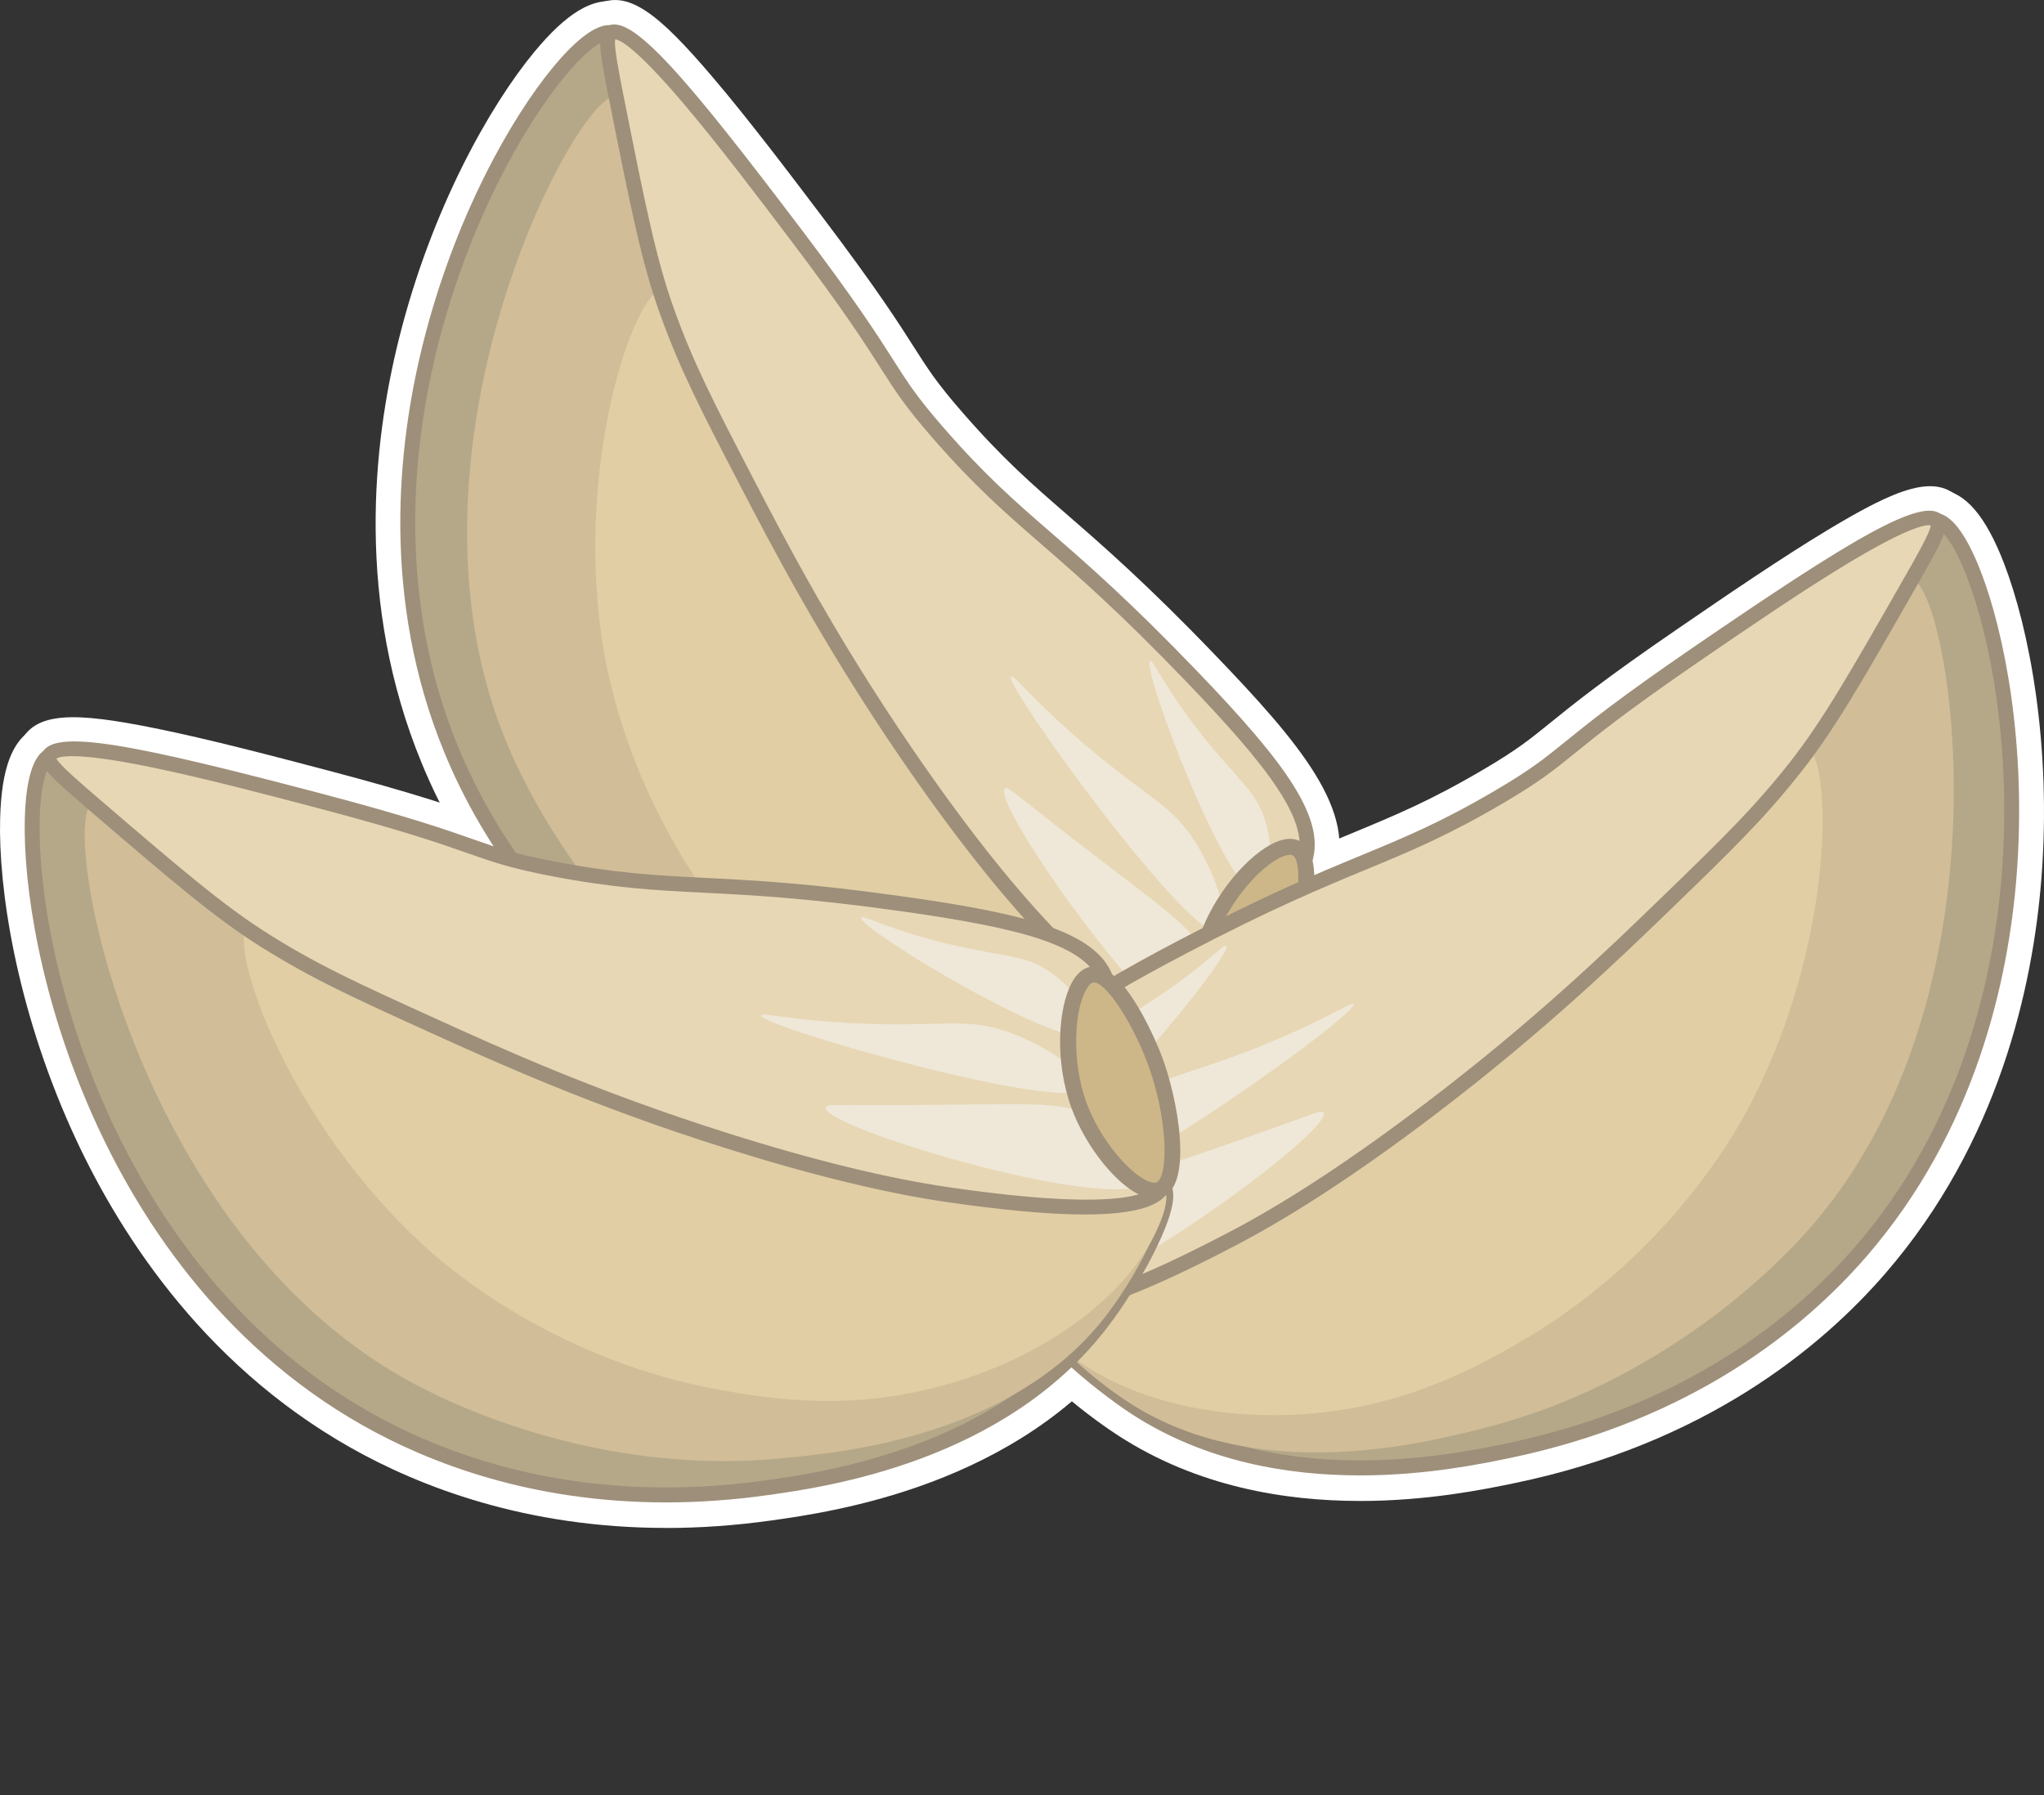 <?xml version="1.0" encoding="UTF-8"?>
<svg id="Layer_1" data-name="Layer 1" xmlns="http://www.w3.org/2000/svg" viewBox="0 0 475.67 417.83">
  <rect x="0" y="0" width="475.67" height="417.83" fill="#333333" stroke="none"/>
  <defs>
    <style>
      .cls-1 {
        fill: #e7d7b5;
      }

      .cls-2 {
        fill: #fff;
      }

      .cls-3 {
        fill: #efe8d8;
      }

      .cls-4 {
        fill: #b5a888;
      }

      .cls-5 {
        fill: #9e8f7a;
      }

      .cls-6 {
        fill: #cdb788;
      }

      .cls-7 {
        fill: #d1bd98;
      }

      .cls-8 {
        fill: #e1cea4;
      }
    </style>
  </defs>
  <g>
    <g>
      <path class="cls-2" d="m142.24,7.81c-12.24-2.51-70.55,85.96-37.18,166.95,17.7,42.97,53.11,64.16,63.42,70.14,11.81,6.85,47.49,27.54,85.05,17.85,12.82-3.31,31.62-11.64,30.77-16.27-.3-1.63-2.89-2.06-7.66-4.1,0,0-5.56-2.36-19.11-12.18-16.5-11.95-36.22-40.64-36.22-40.64-13.68-19.89-24.41-35.49-38.01-60.9-15.3-28.59-24.67-46.09-31.5-71.61-9-33.67-4.75-48.26-9.55-49.25Z"/>
      <path class="cls-2" d="m233.1,272.8c-31.46,0-58.29-15.56-68.38-21.4-39.31-22.79-57.91-52.7-66.59-73.77-15.39-37.36-11.39-74.26-5.32-98.64,7.55-30.35,21.24-54.46,31.53-66.9,7.53-9.1,13.7-12.79,19.41-11.62h0c7.74,1.59,8.37,9.31,9.03,17.48.64,7.89,1.61,19.81,6.26,37.18,6.6,24.69,15.73,41.75,30.86,70.01,13.41,25.04,24.07,40.56,37.58,60.19.19.28,19.2,27.77,34.44,38.81,12.01,8.7,17.36,11.22,17.69,11.37,1.14.48,2.17.88,3.08,1.22,3.38,1.29,8,3.06,8.98,8.4,1.44,7.81-6.89,13.03-14.3,16.71-6.51,3.23-14.93,6.37-21.97,8.18-7.58,1.95-15.07,2.78-22.3,2.78ZM137.85,19.37c-5.46,6-13.91,18.16-21.57,36.41-9.82,23.41-23.44,69.62-4.28,116.13,7.8,18.93,24.58,45.83,60.25,66.51,11.09,6.43,44.84,26,79.41,17.08,7.28-1.88,14.59-4.83,19.64-7.38-.82-.44-1.78-.99-2.95-1.68-4.29-2.53-9.42-5.95-15.23-10.16-17.35-12.56-37.17-41.25-38-42.46-13.77-20.02-24.64-35.83-38.44-61.61-15.64-29.22-25.08-46.85-32.13-73.21-4.95-18.51-6.05-31.69-6.7-39.63Z"/>
    </g>
    <g>
      <path class="cls-2" d="m143.4,22.61c-8.85-1.47-54.62,84.06-24.62,152.47,6.75,15.39,22.8,42.68,50.82,62.63,3.4,2.42,6.2,4.21,8.08,5.39,10.8,6.8,43.41,27.33,76.87,19.23,11.42-2.77,28.07-10.12,27.18-14.52-.31-1.55-2.65-2.03-7-4.08-5.02-2.37-9.19-5.57-17.5-12.04-12.24-9.53-21.9-20.4-26.27-25.53-13.26-15.8-23.61-30.51-31.5-42.84-11.16-17.43-18.45-31.72-21.52-37.91-4.89-9.87-11.82-23.96-18.27-43.26-4.49-13.45-7.95-27.03-9.24-32.13-5.87-23.21-5.2-27.1-7.03-27.41Z"/>
      <path class="cls-2" d="m238.57,271.69c-29.56,0-55.36-16.25-64.89-22.25-2.11-1.33-4.98-3.17-8.43-5.62-32.17-22.9-48.02-53.59-53.34-65.72-14.7-33.53-11.55-69.1-6.32-93.05,6.1-27.88,17.33-51.29,25.75-62.13,3.18-4.09,7.56-8.66,13.28-7.71,6.11,1.01,7.16,6.23,8.38,12.27.78,3.89,2.1,10.41,4.7,20.69,1.13,4.48,4.58,18.13,9.08,31.59,6.41,19.2,13.31,33.1,17.87,42.3,6.07,12.23,13.37,25.09,21.12,37.19,9.34,14.58,19.74,28.74,30.93,42.06,5.57,6.55,14.49,16.15,25.13,24.43,8.08,6.29,11.83,9.16,16.09,11.17,1.07.51,2.01.91,2.82,1.25,3.09,1.32,7.31,3.13,8.32,8.12,1.77,8.72-8.94,14.06-12.97,16.07-5.84,2.91-13.42,5.68-19.79,7.22-6,1.45-11.94,2.08-17.74,2.08ZM139.69,37.14c-13.13,21.62-36.78,83.08-14.04,134.93,3.76,8.58,18.36,38.22,48.3,59.53,3.14,2.24,5.78,3.93,7.72,5.15,10.08,6.34,40.73,25.64,71.11,18.29,5.88-1.42,11.85-3.74,16.17-5.84-4.6-2.51-8.93-5.83-16.33-11.59-11.64-9.07-21.31-19.46-27.37-26.59-11.63-13.86-22.42-28.53-32.1-43.66-8.04-12.56-15.62-25.91-21.93-38.62-4.75-9.57-11.92-24.03-18.66-44.22-4.67-14-8.23-28.05-9.4-32.67-1.55-6.12-2.65-10.95-3.47-14.71Z"/>
    </g>
    <g>
      <path class="cls-2" d="m154.63,67.24c-6.8-.28-21.56,41.91-13.97,85.16,1.14,6.51,7.36,39.07,33.91,68.57,7.3,8.11,19.93,21.84,41.16,30.66,23.77,9.88,46.79,9.35,60.59,2.42,1.93-.97,8.32-4.18,7.98-7.56-.3-2.97-5.56-3.71-13.02-7.35-7.65-3.73-12.33-7.93-20.58-15.33-6.21-5.57-10.18-10.18-15.12-15.96-11.01-12.88-18.27-23.72-26.25-35.7-4.59-6.89-9.63-14.81-14.91-23.73-4.03-6.81-6.72-11.71-11.13-19.74-9.61-17.52-14.41-26.28-17.74-33.92-8.71-19.97-8.08-27.4-10.92-27.51Z"/>
      <path class="cls-2" d="m251.64,266.67c-12.34,0-25.79-2.73-38.78-8.12-23.23-9.65-37.16-25.13-43.86-32.57-25.83-28.7-33.59-60.11-35.72-72.29-3.93-22.37-1.97-42.51.37-55.46,2.78-15.43,7.59-28.54,12.55-34.21,3.23-3.7,6.53-4.37,8.74-4.28h0c6.79.27,8.57,6.32,10.14,11.65,1.26,4.29,3.17,10.77,7.35,20.35,3.2,7.33,7.96,16.01,17.44,33.31,4.19,7.64,6.96,12.68,11.01,19.53,4.66,7.87,9.61,15.75,14.7,23.39,7.59,11.41,14.76,22.18,25.71,34.98,4.73,5.53,8.46,9.9,14.43,15.25,8.09,7.26,12.16,10.9,18.86,14.17,2.17,1.06,4.19,1.87,5.96,2.58,4.71,1.89,10.57,4.23,11.23,10.76.86,8.52-8.53,13.24-12.07,15.01-7.9,3.96-17.57,5.93-28.05,5.93Zm-98.65-183.63c-4.83,13.81-9.77,40.51-4.94,68.06,1.91,10.9,8.87,39.04,32.1,64.85,6.42,7.13,18.36,20.4,38.46,28.75,23.43,9.73,43.23,7.79,53.51,3.04-1.27-.53-2.66-1.15-4.13-1.87-8.58-4.19-13.75-8.82-22.29-16.49-6.71-6.02-10.93-10.96-15.82-16.67-11.53-13.49-19.29-25.15-26.79-36.42-5.24-7.87-10.32-15.97-15.12-24.07-4.18-7.05-6.99-12.19-11.25-19.95-9.7-17.69-14.58-26.57-18.04-34.52-2.57-5.89-4.37-10.78-5.69-14.71Z"/>
    </g>
    <g>
      <path class="cls-2" d="m303.41,201.12c-2.57,6.38-9.1,5.68-14.39,14.38-8.33,13.72.49,27.61-4.73,30.98-7.85,5.06-34.07-22.43-40.42-29.09-5.25-5.5-16.66-18.07-33.07-42.11-17.74-25.99-28.8-47.1-37.17-63.21-9.12-17.55-13.77-26.58-18.37-39.38-4.26-11.83-6.79-24.58-11.86-50.09-2.23-11.21-2.53-14.01-1.15-14.81,5.2-2.98,27.55,26.56,43.05,47.04,24.49,32.36,20.07,31.17,32.97,45.99,19.52,22.44,27.72,24.11,59.11,56.81,19.9,20.73,29.9,33.9,26.04,43.47Z"/>
      <path class="cls-2" d="m282.05,254.64c-9.24,0-22.43-9.87-43.6-32.07-10.38-10.88-21.76-25.36-33.84-43.06-18.36-26.89-29.96-49.21-37.63-63.98-8.97-17.26-13.9-26.76-18.78-40.29-4.45-12.36-7.03-25.32-12.16-51.14-2.54-12.78-3.81-19.19,2.46-22.79,7.45-4.28,14.97,2.15,27.1,16.36,8.32,9.74,17.94,22.45,25.66,32.66,12.78,16.89,17.81,24.78,21.48,30.54,3.29,5.16,5.27,8.27,11.17,15.05,9.44,10.86,16.06,16.6,24.43,23.88,8.26,7.18,18.54,16.11,34.43,32.66,19.29,20.09,33.57,36.64,27.58,51.47-2.13,5.28-5.83,7.7-8.81,9.65-2.4,1.57-4.29,2.8-6.12,5.82-3.44,5.66-2.81,11.67-2.26,16.97.55,5.26,1.3,12.47-4.82,16.42-1.9,1.22-3.98,1.86-6.32,1.86ZM151.34,24.1c4.61,23.17,7.07,35.21,10.98,46.06,4.35,12.08,8.65,20.52,17.97,38.46,7.96,15.32,18.86,36.29,36.71,62.44,11.62,17.02,22.49,30.87,32.31,41.16,15.91,16.68,24.6,23.21,28.96,25.75,0-.02,0-.03,0-.05-.68-6.5-1.7-16.34,4.36-26.31,3.6-5.92,7.72-8.62,10.73-10.59,2.35-1.54,2.79-1.92,3.11-2.71h0c2.83-7.01-16.32-26.95-24.49-35.47-15.42-16.06-25-24.38-33.45-31.72-8.47-7.36-15.78-13.71-25.91-25.35-6.63-7.62-9.09-11.49-12.5-16.84-3.54-5.55-8.38-13.15-20.79-29.55-6.45-8.53-18.83-24.88-27.97-35.28Z"/>
    </g>
    <g>
      <path class="cls-2" d="m233.9,183.69c.72-.64,2.48,1.57,23.62,17.75,16.1,12.31,21.89,16.24,24.99,24.78,2.16,5.95,3.49,15.45.31,17.12-9.11,4.76-52.61-56.34-48.93-59.64Z"/>
      <path class="cls-2" d="m281.7,251.12c-6.61,0-13.63-6.39-20.35-13.59-6.77-7.25-14.76-17.33-21.91-27.64-4.09-5.89-7.44-11.2-9.7-15.36-2.35-4.32-6.27-11.55-.85-16.42h0c1.1-.99,5.14-3.93,10.67-.12,1.09.75,2.57,1.92,5.26,4.05,3.49,2.76,8.76,6.93,17.26,13.43l3.37,2.57c14.07,10.73,20.49,15.62,24.11,25.61.77,2.12,7.21,20.85-3.26,26.32-1.5.79-3.04,1.14-4.6,1.14Zm-21.38-38.11c6.67,8.63,12.05,14.58,15.93,18.31-.22-.85-.48-1.71-.79-2.54-1.82-5.02-4.9-7.88-15.14-15.76Zm-21.41-23.74h0s0,0,0,0Z"/>
    </g>
    <g>
      <path class="cls-2" d="m235.3,157.61c.67-.56,5.87,6.61,19.81,18.1,12.78,10.54,17.57,12.08,22.78,20.06,5.62,8.59,8.72,20.05,6.33,21.48-6.16,3.7-50.88-58-48.93-59.64Z"/>
      <path class="cls-2" d="m283.63,224.97c-6.22,0-12.81-6.92-20.47-15.74-6.7-7.72-15.19-18.61-22.71-29.13-3.61-5.05-6.64-9.52-8.76-12.91-2.82-4.52-6.69-10.71-1.22-15.32.53-.45,5.35-4.23,10.85.75.7.64,1.51,1.46,2.62,2.59,2.96,3.03,7.92,8.09,15.95,14.71,4.1,3.39,7.3,5.77,10.11,7.87,5.79,4.31,9.97,7.43,14.18,13.87,5.04,7.71,9.58,19.48,8.05,26.11-.59,2.56-2.05,4.66-4.13,5.91-1.47.88-2.96,1.29-4.46,1.29Z"/>
    </g>
    <g>
      <path class="cls-2" d="m267.69,154.07c.82-.26,3.23,6.11,12.33,17.55,8.34,10.49,12.3,12.65,14.45,19.62,2.31,7.5,1.28,16.55-1.45,17.08-7.03,1.36-27.72-53.47-25.33-54.25Z"/>
      <path class="cls-2" d="m292.49,215.87c-6.41,0-11.69-6.71-19.8-24.61-4.92-10.84-10.03-24.42-11.88-31.58-1.78-6.9-.25-11.19,4.56-12.75h0c5.97-1.94,9.12,3.25,10.82,6.04,1.7,2.81,4.55,7.5,9.7,13.97,2.64,3.32,4.79,5.73,6.69,7.86,3.99,4.47,7.14,8.01,9.06,14.22,2.09,6.77,2.47,16.5-.83,22.01-1.49,2.49-3.75,4.14-6.36,4.64-.66.13-1.31.2-1.95.2Z"/>
    </g>
    <g>
      <path class="cls-2" d="m301.59,197.59c-4.64-2.21-16.8,8.94-21.07,22.3-3.6,11.26-2.07,25.55,2.66,26.85,5.19,1.44,14.22-12.77,17.98-25.06,2.39-7.81,4.84-21.98.43-24.09Z"/>
      <path class="cls-2" d="m283.94,254.35c-.91,0-1.82-.12-2.76-.38-2.07-.57-5-2.1-7.16-6.09-3.76-6.96-4.04-19.7-.65-30.28,3.67-11.48,12.81-22.89,21.26-26.54,4.63-2,8.09-1.24,10.18-.24h0c10.74,5.12,6.04,24.82,3.52,33.06-2.56,8.37-12.19,30.48-24.4,30.48Zm12.41-46.28c-3.11,3.14-6.8,8.22-8.68,14.1-1.57,4.9-1.81,9.89-1.52,13.51,2.63-3.7,5.82-9.58,7.85-16.2,1.27-4.13,2.02-8.23,2.35-11.41Z"/>
    </g>
  </g>
  <g>
    <g>
      <path class="cls-2" d="m450.72,121.37c12.4,1.5,39.67,103.88-17.64,170.13-30.41,35.14-70.7,44.03-82.38,46.43-13.37,2.75-53.77,11.07-86.32-10.01-11.11-7.2-26.3-21.06-24.02-25.18.8-1.45,3.39-1.04,8.57-1.46,0,0,6.02-.48,21.98-5.5,19.43-6.11,47.23-27.07,47.23-27.07,19.28-14.53,34.4-25.93,55.35-45.72,23.57-22.27,38-35.89,52.56-57.94,19.21-29.08,19.8-44.27,24.66-43.68Z"/>
      <path class="cls-2" d="m316.47,349.38c-17.34,0-37.78-3.27-56.16-15.17-6.11-3.96-13.1-9.6-18.25-14.72-5.86-5.84-12.1-13.43-8.27-20.38,2.62-4.75,7.57-4.96,11.18-5.12.98-.04,2.1-.09,3.35-.19-.01,0,5.79-.61,20.34-5.18,17.96-5.64,44.7-25.7,44.97-25.9,19.04-14.35,34.06-25.68,54.71-45.18,23.3-22.01,37.37-35.3,51.46-56.62,9.91-15,14.6-26,17.71-33.28,3.22-7.54,6.26-14.66,14.11-13.71h0c5.79.7,10.47,6.15,14.73,17.17,5.82,15.06,11.16,42.26,8.71,73.44-1.97,25.05-9.87,61.32-36.3,91.87-14.91,17.24-42.03,39.71-86.53,48.87-6.7,1.38-19.94,4.11-35.76,4.11Zm-64.3-40.99c3.98,4.02,9.98,9.14,16.3,13.23,29.98,19.42,68.18,11.55,80.73,8.96,40.38-8.31,64.82-28.51,78.22-44,32.91-38.04,34.64-86.18,32.73-111.5-1.48-19.73-5.65-33.95-8.92-41.37-3.13,7.32-8.35,19.47-18.91,35.46-15.04,22.77-29.58,36.51-53.67,59.26-21.25,20.07-36.57,31.62-55.97,46.25-1.19.89-29.08,21.82-49.51,28.24-11.06,3.48-17.67,4.89-21,5.45Z"/>
    </g>
    <g>
      <path class="cls-2" d="m444.94,135.04c8.86,1.41,25.18,97.03-24.96,152.41-11.28,12.46-35.15,33.26-68.05,43.3-4,1.22-7.21,2.03-9.37,2.55-12.4,3.03-49.84,12.17-79-6.12-9.96-6.24-23.42-18.49-21.18-22.38.79-1.37,3.16-1.08,7.93-1.65,5.52-.66,10.49-2.37,20.41-5.87,14.63-5.16,27.23-12.41,33-15.89,17.58-10.78,32.06-21.46,43.45-30.65,16.11-13,27.55-24.24,32.43-29.13,7.77-7.81,18.8-18.98,31.03-35.24,8.52-11.33,16.1-23.12,18.94-27.55,12.92-20.15,13.52-24.06,15.36-23.76Z"/>
      <path class="cls-2" d="m306.4,345.78c-14.95,0-31.77-2.81-46.82-12.24-5.55-3.48-11.87-8.51-16.48-13.12-3.19-3.19-11.65-11.65-7.21-19.36,2.54-4.41,7.12-4.78,10.46-5.06.87-.07,1.89-.15,3.07-.3,4.68-.56,9.15-2.09,18.81-5.5,12.71-4.49,24.21-10.76,31.62-15.24,14.79-9.07,29.14-19.2,42.62-30.07,11.19-9.03,22.19-18.91,31.82-28.59,7.24-7.28,18.19-18.28,30.36-34.46,8.53-11.35,16.13-23.2,18.62-27.09,5.73-8.93,9.04-14.7,11.01-18.14,3.07-5.34,5.72-9.95,11.83-8.98h0c5.73.91,8.44,6.63,10.16,11.52,4.56,12.95,7.79,38.71,4.74,67.09-2.62,24.37-10.9,59.11-35.47,86.25-8.89,9.82-33.65,33.91-71.42,45.44-4.01,1.22-7.33,2.07-9.78,2.66-6.91,1.69-21.26,5.19-37.95,5.19Zm-52.33-35.61c3.43,3.36,8.36,7.44,13.49,10.66,26.48,16.6,61.67,8.01,73.24,5.19,2.39-.58,5.33-1.33,8.96-2.44,35.15-10.73,58.39-34.21,64.68-41.16,37.99-41.97,35.03-107.75,29.43-132.42-1.97,3.31-4.55,7.54-7.95,12.86-2.57,4.01-10.39,16.21-19.26,28.01-12.79,17.01-24.18,28.46-31.71,36.03-10.01,10.06-21.43,20.32-33.03,29.68-13.98,11.28-28.86,21.78-44.24,31.21-8.05,4.86-20.52,11.66-34.43,16.57-8.84,3.12-14,4.89-19.16,5.82Z"/>
    </g>
    <g>
      <path class="cls-2" d="m420.14,173.81c6.53,1.89,7.17,46.59-13.73,85.19-3.15,5.82-19.36,34.72-53.89,54.29-9.49,5.38-25.82,14.4-48.75,16.04-25.68,1.83-47.34-5.96-58.23-16.9-1.52-1.53-6.57-6.6-5.17-9.7,1.23-2.72,6.45-1.76,14.68-2.85,8.43-1.12,14.21-3.62,24.38-8.02,7.66-3.32,12.88-6.43,19.4-10.35,14.53-8.73,24.85-16.71,36.21-25.54,6.53-5.08,13.83-11,21.66-17.78,5.98-5.18,10.08-8.97,16.81-15.2,14.66-13.57,22-20.36,27.58-26.55,14.59-16.19,16.35-23.42,19.07-22.63Z"/>
      <path class="cls-2" d="m296.35,337.1c-22.94,0-43.96-7.15-56.13-19.38-2.8-2.81-10.21-10.27-6.7-18.07,2.69-5.98,9-6.35,14.06-6.64,1.91-.11,4.08-.24,6.47-.56,7.4-.98,12.4-3.15,22.37-7.46,7.36-3.19,12.29-6.15,18.52-9.9,14.43-8.68,24.65-16.62,35.47-25.04,7.25-5.64,14.43-11.54,21.35-17.53,6.01-5.21,10.24-9.12,16.63-15.03,14.48-13.4,21.75-20.13,27.1-26.06,7-7.76,10.86-13.31,13.42-16.97,3.18-4.56,6.79-9.74,13.31-7.84,2.12.61,5.04,2.29,6.93,6.83,2.91,6.95,3.32,20.91,1.07,36.42-1.89,13.02-6.41,32.74-17.22,52.72-5.89,10.87-23.2,38.21-56.79,57.24-8.71,4.93-26.83,15.2-51.92,17-2.67.19-5.32.29-7.95.29Zm-44.84-29.32c8.25,7.76,26.42,15.87,51.72,14.07,21.71-1.55,37.25-10.36,45.59-15.09,30.21-17.12,45.73-41.6,50.99-51.33,13.32-24.6,17.08-51.48,16.88-66.11-2.49,3.31-5.75,7.38-10.05,12.15-5.81,6.44-13.24,13.32-28.05,27.03-6.5,6.02-10.79,9.99-16.99,15.36-7.12,6.17-14.51,12.24-21.97,18.04-10.69,8.32-21.74,16.91-36.95,26.05-6.45,3.88-12.02,7.22-20.28,10.8-10.54,4.57-16.9,7.32-26.37,8.57-1.63.21-3.14.36-4.51.46Z"/>
    </g>
    <g>
      <path class="cls-2" d="m236.61,253.65c.42,6.86,6.83,8.27,9.09,18.2,3.56,15.65-9.21,26.03-5.33,30.88,5.84,7.29,39.43-10.48,47.56-14.78,6.72-3.56,21.53-11.86,44.71-29.46,25.06-19.03,42.24-35.55,55.28-48.18,14.21-13.76,21.48-20.85,29.9-31.53,7.79-9.87,14.23-21.16,27.12-43.75,5.66-9.92,6.84-12.49,5.79-13.68-3.98-4.48-34.55,16.47-55.74,30.98-33.48,22.94-28.92,23.2-45.84,33.18-25.63,15.1-33.93,14.08-74.07,35.15-25.45,13.36-39.1,22.68-38.47,32.98Z"/>
      <path class="cls-2" d="m245.29,311.97c-4.9,0-8.37-1.54-10.78-4.55-4.55-5.68-1.68-12.01.63-17.1,2.2-4.85,4.7-10.36,3.24-16.81-.78-3.44-2.19-5.22-3.96-7.46-2.2-2.79-4.95-6.26-5.3-11.94h0c-.98-15.96,17.81-27.14,42.47-40.08,20.32-10.66,32.9-15.88,43.01-20.07,10.25-4.25,18.34-7.6,30.74-14.91,7.74-4.56,10.61-6.89,15.36-10.74,5.31-4.3,12.58-10.2,30.05-22.16,10.56-7.24,23.71-16.24,34.69-22.85,16.01-9.63,25.18-13.34,30.89-6.93,4.81,5.41,1.58,11.08-4.87,22.38-13.06,22.88-19.61,34.36-27.75,44.67-8.91,11.29-16.6,18.74-30.57,32.27-11.96,11.58-30.03,29.07-55.96,48.76-17.05,12.95-32.44,23.08-45.74,30.11-22.27,11.78-36.81,17.39-46.14,17.39Zm191.65-178.03c-11.97,6.96-28.88,18.55-37.71,24.6-16.97,11.62-23.97,17.3-29.08,21.44-4.93,3.99-8.49,6.88-17.19,12.01-13.3,7.84-22.25,11.54-32.61,15.84-10.34,4.29-22.06,9.14-41.78,19.49-10.45,5.49-34.93,18.34-34.47,25.88h0c.05.85.35,1.35,2.09,3.55,2.23,2.82,5.29,6.68,6.82,13.44,2.59,11.38-1.5,20.38-4.21,26.34,0,.01-.01.03-.02.04,4.95-1.03,15.25-4.47,35.62-15.25,12.59-6.66,27.29-16.35,43.69-28.81,25.22-19.15,42.2-35.59,54.6-47.59,14.52-14.06,21.28-20.71,29.23-30.78,7.15-9.06,13.3-19.7,25.01-40.21Z"/>
    </g>
    <g>
      <path class="cls-2" d="m308.06,259.14c-.48-.84-2.85.71-28.03,9.35-19.17,6.58-25.91,8.47-31.55,15.59-3.93,4.96-8.21,13.55-5.72,16.13,7.13,7.4,67.75-36.77,65.3-41.07Z"/>
      <path class="cls-2" d="m245.22,308.54c-3.05,0-5.73-.91-7.87-3.13-8.2-8.51,3.85-24.23,5.25-26,6.6-8.32,14.24-10.93,30.99-16.65l4.01-1.37c10.12-3.47,16.44-5.76,20.62-7.27,3.23-1.17,5.01-1.81,6.28-2.18,6.46-1.86,9.35,2.2,10.08,3.49,3.6,6.33-2.42,11.95-6.01,15.3-3.46,3.23-8.33,7.21-14.07,11.5-10.06,7.52-20.82,14.54-29.54,19.27-6.99,3.79-13.99,7.03-19.73,7.03Zm28.48-29.96c-12.22,4.23-16.04,5.97-19.36,10.15-.55.7-1.07,1.43-1.55,2.16,4.86-2.3,11.85-6.24,20.91-12.32Z"/>
    </g>
    <g>
      <path class="cls-2" d="m315,233.96c-.45-.74-7.67,4.41-24.53,10.89-15.46,5.95-20.49,5.89-27.97,11.8-8.05,6.37-14.62,16.25-12.81,18.37,4.67,5.46,66.63-38.89,65.3-41.07Z"/>
      <path class="cls-2" d="m250.9,283.01c-2.72,0-5.04-.93-6.91-3.11-1.58-1.84-2.3-4.3-2.05-6.91.66-6.77,8.69-16.5,15.91-22.21,6.03-4.77,10.99-6.41,17.84-8.67,3.34-1.1,7.12-2.35,12.08-4.26,9.71-3.74,16.02-6.97,19.79-8.9,1.41-.73,2.44-1.25,3.3-1.63,6.79-2.98,10.17,2.13,10.53,2.73h0c3.73,6.1-1.9,10.75-6.01,14.14-3.08,2.55-7.37,5.82-12.39,9.47-10.47,7.6-21.97,15.23-30.77,20.43-8.42,4.97-15.71,8.92-21.32,8.92Z"/>
    </g>
    <g>
      <path class="cls-2" d="m285.4,220.34c-.69-.51-5,4.77-17.26,12.74-11.24,7.3-15.68,8.1-19.92,14.03-4.57,6.38-6.46,15.29-4.04,16.66,6.24,3.52,43.24-41.93,41.21-43.43Z"/>
      <path class="cls-2" d="m245.04,271.55c-1.6,0-3.08-.43-4.54-1.25-2.31-1.31-3.93-3.58-4.56-6.42-1.39-6.26,2.06-15.37,6.18-21.13,3.78-5.29,7.89-7.64,13.1-10.62,2.47-1.42,5.28-3.02,8.83-5.33,6.93-4.5,11.12-8.06,13.63-10.18,2.49-2.11,7.12-6.03,12.17-2.3h0c4.06,3,4.16,7.56.28,13.54-4.02,6.21-13.17,17.47-21.27,26.19-11.41,12.29-18.28,17.51-23.83,17.51Z"/>
    </g>
    <g>
      <path class="cls-2" d="m239.46,250.88c5.11-.63,13.1,13.8,12.92,27.83-.15,11.82-6.13,24.89-11.03,24.63-5.38-.28-9.44-16.62-9.11-29.47.21-8.17,2.37-22.39,7.23-22.98Z"/>
      <path class="cls-2" d="m241.48,310.84c-.19,0-.36,0-.54-.01-13.99-.74-16.46-27.75-16.22-37.15.22-8.61,2-28.79,13.81-30.24h0c2.3-.28,5.82.09,9.58,3.46,6.86,6.14,11.91,19.86,11.75,31.91-.14,11.11-4.44,23.11-10.21,28.52-3.05,2.85-6.05,3.52-8.18,3.52Zm-.38-48.36c-.69,3.13-1.27,7.25-1.38,11.57-.17,6.92.99,13.51,2.31,17.86,1.42-3.34,2.77-8.15,2.84-13.3.08-6.17-1.81-12.16-3.77-16.13Z"/>
    </g>
  </g>
  <g>
    <g>
      <path class="cls-2" d="m11.48,176.16c-11.18,5.58-2.43,111.17,73.82,154.29,40.45,22.87,81.39,17.69,93.19,16.03,13.52-1.9,54.36-7.66,77.93-38.46,8.05-10.52,17.69-28.68,14.16-31.8-1.24-1.1-3.55.16-8.56,1.51,0,0-5.83,1.57-22.55,2.21-20.36.78-53.58-9.61-53.58-9.61-23.04-7.21-41.11-12.86-67.5-24.45-29.69-13.04-47.86-21.02-68.99-36.89-27.87-20.93-33.53-35.03-37.92-32.84Z"/>
      <path class="cls-2" d="m155,355.66c-32.65,0-57.35-9.61-73.4-18.68-35.17-19.89-54.81-51.39-65.08-74.31C3.73,234.13-.39,206.72.03,190.58c.3-11.81,2.88-18.52,8.1-21.12h0c7.07-3.53,12.33,2.15,17.9,8.17,5.38,5.81,13.5,14.59,27.87,25.39,20.43,15.34,38.14,23.13,67.49,36.02,26.01,11.43,43.98,17.05,66.73,24.16.32.1,32.24,9.98,51.06,9.27,15.24-.59,20.9-1.97,20.96-1.98,1.15-.31,2.21-.64,3.16-.93,3.46-1.07,8.19-2.53,12.25,1.06,5.95,5.25,2.63,14.5-.93,21.97-3.12,6.56-7.81,14.22-12.23,20-25.43,33.24-68.64,39.33-82.84,41.33-8.62,1.21-16.8,1.75-24.53,1.75ZM15.16,187.97c-.59,8.09.27,22.88,5.51,41.96,6.72,24.48,24.54,69.24,68.32,94,17.82,10.08,47.63,20.88,88.46,15.13,12.69-1.79,51.32-7.23,73.02-35.59,4.57-5.98,8.51-12.82,10.9-17.94-3.32.58-10.02,1.48-21.61,1.92-21.41.83-54.7-9.5-56.11-9.94-23.19-7.25-41.51-12.98-68.28-24.74-30.35-13.33-48.66-21.38-70.48-37.76-15.32-11.51-24.32-21.19-29.73-27.04Z"/>
    </g>
    <g>
      <path class="cls-2" d="m21.53,187.1c-7.87,4.31,8.92,99.85,74.76,135.14,14.81,7.94,44.29,19.5,78.64,17.89,4.17-.2,7.47-.52,9.68-.75,12.69-1.32,51.03-5.3,72.34-32.33,7.28-9.23,15.84-25.29,12.42-28.2-1.2-1.02-3.34.04-8.02,1.11-5.42,1.24-10.67,1.29-21.2,1.33-15.51.06-29.82-2.52-36.43-3.87-20.18-4.24-37.41-9.43-51.23-14.26-19.54-6.82-34.1-13.56-40.33-16.53-9.94-4.74-24.09-11.55-41.08-22.75-11.83-7.81-22.94-16.36-27.1-19.57-18.94-14.63-20.82-18.11-22.45-17.22Z"/>
      <path class="cls-2" d="m168.31,347.79c-36.15,0-64.59-13.05-75.57-18.94-32.27-17.3-51.75-47.23-62.41-69.3-12.42-25.7-18.04-51.05-18.09-64.77-.02-5.18.6-11.48,5.69-14.26h0c5.43-2.97,9.48.48,14.16,4.48,3.02,2.58,8.08,6.89,16.47,13.38,3.66,2.83,14.81,11.44,26.65,19.25,16.9,11.15,30.91,17.83,40.18,22.25,12.31,5.87,26,11.48,39.58,16.22,16.35,5.71,33.27,10.42,50.3,14,8.43,1.71,21.37,3.75,34.85,3.71,10.24-.04,14.96-.1,19.56-1.15,1.16-.26,2.15-.53,2.99-.75,3.24-.87,7.69-2.05,11.56,1.24,6.78,5.77,1.65,16.58-.28,20.66-2.79,5.9-7.05,12.75-11.11,17.9-23.28,29.52-64.06,33.76-77.46,35.15-2.49.26-5.89.58-10.1.78-2.35.11-4.68.16-6.97.16ZM27.58,200.82c3.02,25.12,22.36,88.07,72.25,114.81,8.25,4.43,38.03,18.73,74.75,17.01,3.84-.18,6.96-.48,9.26-.71,11.84-1.23,47.88-4.97,67.23-29.52,3.75-4.75,7.01-10.26,9.12-14.57-5.17.86-10.62.93-20,.96-14.79.07-28.79-2.15-37.95-4.02-17.7-3.72-35.25-8.61-52.2-14.53-14.09-4.92-28.3-10.74-41.09-16.84-9.64-4.6-24.22-11.54-41.98-23.26-12.3-8.11-23.78-16.98-27.56-19.9-5-3.86-8.85-6.97-11.81-9.43Z"/>
    </g>
    <g>
      <path class="cls-2" d="m57.91,215.27c-5.52,3.98,8.91,46.28,41.58,75.61,4.92,4.42,29.91,26.19,69.01,33,10.75,1.87,29.16,4.88,51.31-1.29,24.8-6.91,42.58-21.53,49.15-35.5.92-1.95,3.97-8.43,1.61-10.87-2.07-2.15-6.66.51-14.78,2.26-8.32,1.78-14.6,1.37-25.65.64-8.33-.55-14.29-1.72-21.75-3.22-16.62-3.34-29.02-7.38-42.69-11.88-7.86-2.59-16.72-5.71-26.38-9.46-7.38-2.87-12.51-5.06-20.94-8.66-18.37-7.85-27.56-11.78-34.9-15.73-19.18-10.34-23.27-16.56-25.57-14.9Z"/>
      <path class="cls-2" d="m192.46,333.77c-10.93,0-19.75-1.54-25.25-2.5-38.03-6.63-63.53-26.55-72.73-34.81-16.9-15.18-27.79-32.23-33.95-43.86-7.34-13.86-11.64-27.14-11.24-34.66.26-4.91,2.45-7.47,4.23-8.76h0c5.51-3.97,10.64-.32,15.17,2.91,3.64,2.59,9.15,6.52,18.35,11.47,7.03,3.79,16.13,7.68,34.26,15.42,8.06,3.44,13.36,5.71,20.74,8.58,8.52,3.32,17.27,6.46,26.01,9.33,13.01,4.29,25.31,8.33,41.82,11.65,7.13,1.43,12.77,2.57,20.76,3.09,10.85.71,16.29,1.07,23.59-.49,2.36-.51,4.45-1.12,6.28-1.65,4.87-1.42,10.93-3.19,15.47,1.53,5.94,6.17,1.46,15.68-.23,19.27-8.2,17.4-28.86,32.55-53.93,39.53-10.71,2.98-20.7,3.95-29.36,3.95Zm-126.09-105.06c4.73,13.85,17.32,37.9,38.13,56.59,8.23,7.39,31.08,25.23,65.29,31.2,9.45,1.65,27.04,4.72,48.01-1.12,24.44-6.81,38.82-20.56,43.97-30.64-1.33.36-2.8.74-4.4,1.08-9.34,2-16.26,1.55-27.72.79-8.99-.59-15.36-1.87-22.73-3.35-17.4-3.5-30.7-7.88-43.56-12.11-8.98-2.96-17.98-6.19-26.75-9.6-7.6-2.96-13-5.26-21.17-8.75-18.57-7.93-27.88-11.91-35.51-16.02-5.65-3.05-10.09-5.78-13.55-8.06Z"/>
    </g>
    <g>
      <path class="cls-2" d="m257.61,228.74c1.91,6.61-3.65,10.09-2.44,20.2,1.91,15.94,17.43,21.42,15.4,27.29-3.05,8.83-40.65,3.39-49.76,2.07-7.53-1.09-24.26-3.93-52.01-12.71-30-9.49-51.73-19.28-68.26-26.78-18-8.18-27.24-12.41-38.76-19.63-10.66-6.68-20.52-15.15-40.25-32.08-8.67-7.44-10.64-9.46-10.05-10.93,2.25-5.56,38.08,3.89,62.91,10.43,39.24,10.34,35.03,12.13,54.33,15.83,29.22,5.6,36.69,1.85,81.57,8.2,28.46,4.02,44.45,8.21,47.32,18.12Z"/>
      <path class="cls-2" d="m252.65,288.7c-8.45,0-19.28-1.01-32.91-2.98-14.89-2.15-32.79-6.52-53.2-12.98-31.05-9.82-53.95-20.22-69.1-27.1-17.71-8.04-27.47-12.47-39.65-20.11-11.13-6.98-21.17-15.59-41.15-32.74-9.87-8.47-14.83-12.73-12.12-19.44,3.22-7.96,13.11-7.55,31.42-3.86,12.56,2.53,27.97,6.59,40.35,9.85,20.47,5.4,29.3,8.5,35.75,10.77,5.77,2.03,9.25,3.25,18.08,4.95,14.13,2.71,22.88,3.15,33.96,3.7,10.93.55,24.53,1.22,47.25,4.44,27.58,3.9,49.03,8.1,53.48,23.47,1.58,5.47.17,9.66-.97,13.03-.92,2.71-1.64,4.85-1.22,8.36.79,6.57,4.99,10.91,8.7,14.74,3.68,3.8,8.72,9.01,6.35,15.89-2.34,6.78-9.87,10.03-25.01,10.03ZM28.69,183.36c17.92,15.37,27.29,23.33,37.07,29.46,10.87,6.81,19.47,10.8,37.88,19.16,15.71,7.14,37.24,16.91,67.42,26.46,19.64,6.21,36.74,10.4,50.82,12.43,22.82,3.3,33.67,3.07,38.68,2.38-.01-.01-.02-.02-.03-.03-4.55-4.7-11.43-11.8-12.82-23.39-.83-6.88.75-11.55,1.9-14.96.9-2.67,1.01-3.23.77-4.05h0c-2.1-7.26-29.48-11.13-41.17-12.78-22.05-3.12-34.72-3.75-45.9-4.31-11.2-.56-20.88-1.04-36.04-3.95-9.92-1.9-14.24-3.42-20.23-5.53-6.21-2.18-14.71-5.17-34.6-10.41-10.34-2.73-30.17-7.95-43.78-10.48Z"/>
    </g>
    <g>
      <path class="cls-2" d="m192.16,257.94c.17-.95,2.92-.29,29.54-.62,20.26-.25,27.24-.74,34.96,4.07,5.37,3.35,12.29,10,10.81,13.27-4.23,9.37-76.17-11.84-75.31-16.71Z"/>
      <path class="cls-2" d="m259.49,284.54c-3.87,0-8.15-.51-12.48-1.19-9.8-1.53-22.31-4.52-34.3-8.22-6.85-2.11-12.77-4.22-17.11-6.1-4.51-1.95-12.07-5.22-10.81-12.39h0c.26-1.46,1.62-6.26,8.32-6.68,1.32-.08,3.21-.07,6.64-.06,4.45.02,11.17.05,21.87-.09l4.24-.06c17.69-.25,25.76-.36,34.78,5.26,1.91,1.19,18.54,11.95,13.68,22.72-2.34,5.18-7.94,6.8-14.82,6.8Zm-28.43-19.84c10.57,2.67,18.48,4.03,23.83,4.57-.7-.53-1.44-1.04-2.19-1.51-4.53-2.82-8.71-3.18-21.64-3.05Z"/>
    </g>
    <g>
      <path class="cls-2" d="m177.16,236.56c.18-.85,8.7,1.57,26.76,2.01,16.56.4,21.28-1.34,30.31,1.71,9.73,3.29,19.24,10.39,18.25,12.99-2.56,6.71-75.83-14.22-75.31-16.71Z"/>
      <path class="cls-2" d="m247.49,262.13c-4.64,0-10.29-.95-16.53-2.16-10.03-1.93-23.42-5.25-35.83-8.89-5.97-1.75-11.11-3.39-14.88-4.75-5.01-1.82-11.88-4.3-10.43-11.3h0c.14-.68,1.6-6.65,9-6.11.95.07,2.09.22,3.66.42,4.2.55,11.23,1.48,21.62,1.73,5.32.13,9.3.03,12.81-.05,7.22-.17,12.43-.31,19.72,2.16,8.72,2.95,19.55,9.41,22.45,15.57,1.12,2.37,1.26,4.93.39,7.2-1.76,4.62-6.05,6.19-12,6.19Z"/>
    </g>
    <g>
      <path class="cls-2" d="m200.45,213.78c.48-.71,6.31,2.81,20.53,6.19,13.04,3.1,17.49,2.36,23.48,6.52,6.45,4.48,11.23,12.23,9.41,14.33-4.69,5.41-54.82-24.95-53.42-27.04Z"/>
      <path class="cls-2" d="m252.05,249.01c-5.25,0-12.88-2.91-24.71-9.06-10.57-5.5-22.97-13.03-28.84-17.52-5.65-4.32-7.09-8.64-4.28-12.83h0c3.5-5.21,9.19-3.08,12.24-1.93,3.07,1.16,8.21,3.09,16.25,5,4.13.98,7.31,1.55,10.11,2.05,5.9,1.06,10.56,1.89,15.91,5.6,5.82,4.04,12.13,11.46,12.93,17.83.36,2.88-.39,5.57-2.13,7.58-1.88,2.16-4.23,3.29-7.49,3.29Z"/>
    </g>
    <g>
      <path class="cls-2" d="m253.99,227.09c-5.02,1.12-7.7,17.4-2.81,30.55,4.12,11.08,14.14,21.37,18.67,19.48,4.97-2.08,3.3-18.82-1.33-30.82-2.94-7.62-9.76-20.29-14.54-19.22Z"/>
      <path class="cls-2" d="m268.66,284.85c-1.53,0-3.31-.31-5.3-1.18-7.26-3.15-15.34-13-19.21-23.42-4.2-11.3-4.05-25.92.34-34.01,2.41-4.43,5.6-5.97,7.86-6.47h0c11.6-2.6,20.07,15.8,23.17,23.83,3.39,8.78,10.14,35.04-2.78,40.44-1.04.43-2.42.81-4.09.81Zm-12.32-46.28c-.51,4.4-.28,10.67,1.87,16.46,1.79,4.83,4.68,8.9,7.15,11.57-.22-4.53-1.34-11.13-3.83-17.59-1.56-4.03-3.49-7.72-5.19-10.43Z"/>
    </g>
  </g>
  <g>
    <g>
      <path class="cls-4" d="m142.22,7.63c-12.24-2.51-70.55,85.96-37.18,166.95,17.7,42.97,53.11,64.16,63.42,70.14,11.81,6.85,47.49,27.54,85.05,17.85,12.82-3.31,31.62-11.64,30.77-16.27-.3-1.63-2.89-2.06-7.66-4.1,0,0-5.56-2.36-19.11-12.18-16.5-11.95-36.22-40.64-36.22-40.64-13.68-19.89-24.41-35.49-38.01-60.9-15.3-28.59-24.67-46.09-31.5-71.61-9-33.67-4.75-48.26-9.55-49.25Z"/>
      <path class="cls-5" d="m233.11,266.85c-29.95,0-55.82-15-65.52-20.62-37.91-21.98-55.81-50.74-64.15-70.99-14.8-35.91-10.92-71.51-5.06-95.05,7.32-29.41,20.49-52.66,30.38-64.61,4.03-4.87,9.7-10.49,13.81-9.65h0c3.51.72,3.84,4.83,4.45,12.3.66,8.1,1.65,20.33,6.43,38.2,6.77,25.33,16.02,42.61,31.35,71.24,13.56,25.33,24.3,40.95,37.91,60.74.2.28,19.75,28.58,35.81,40.21,13.15,9.52,18.72,11.97,18.77,11.99,1.26.53,2.36.96,3.31,1.32,3,1.15,4.98,1.91,5.38,4.06.36,1.95-.41,5.15-11.19,10.51-6.17,3.07-14.16,6.04-20.85,7.76-7.06,1.82-14.06,2.59-20.84,2.59ZM141.67,9.31c-1.23,0-4.65,1.72-10.24,8.48-9.64,11.66-22.5,34.39-29.68,63.24-5.73,23.04-9.54,57.85,4.9,92.89,8.14,19.75,25.62,47.81,62.68,69.3,11.59,6.72,46.87,27.18,83.74,17.67,16.36-4.22,29.63-12.06,29.49-14.28-.23-.3-1.81-.9-3.2-1.44-.99-.38-2.12-.81-3.43-1.37-.23-.1-5.89-2.55-19.45-12.37-16.55-11.99-35.82-39.88-36.64-41.06-13.67-19.87-24.46-35.57-38.11-61.07-15.44-28.85-24.77-46.26-31.64-71.98-4.86-18.17-5.91-31.09-6.54-38.81-.38-4.62-.73-8.98-1.69-9.18h0c-.06-.01-.12-.02-.2-.02Z"/>
    </g>
    <path class="cls-7" d="m143.37,22.43c-8.85-1.47-54.62,84.06-24.62,152.47,6.75,15.39,22.8,42.68,50.82,62.63,3.4,2.42,6.2,4.21,8.08,5.39,10.8,6.8,43.41,27.33,76.87,19.23,11.42-2.77,28.07-10.12,27.18-14.52-.31-1.55-2.65-2.03-7-4.08-5.02-2.37-9.19-5.57-17.5-12.04-12.24-9.53-21.9-20.4-26.27-25.53-13.26-15.8-23.61-30.51-31.5-42.84-11.16-17.43-18.45-31.72-21.52-37.91-4.89-9.87-11.82-23.96-18.27-43.26-4.49-13.45-7.95-27.03-9.24-32.13-5.87-23.21-5.2-27.1-7.03-27.41Z"/>
    <path class="cls-8" d="m154.61,67.06c-6.8-.28-21.56,41.91-13.97,85.16,1.14,6.51,7.36,39.07,33.91,68.57,7.3,8.11,19.93,21.84,41.16,30.66,23.77,9.88,46.79,9.35,60.59,2.42,1.93-.97,8.32-4.18,7.98-7.56-.3-2.97-5.56-3.71-13.02-7.35-7.65-3.73-12.33-7.93-20.58-15.33-6.21-5.57-10.18-10.18-15.12-15.96-11.01-12.88-18.27-23.72-26.25-35.7-4.59-6.89-9.63-14.81-14.91-23.73-4.03-6.81-6.72-11.71-11.13-19.74-9.61-17.52-14.41-26.28-17.74-33.92-8.71-19.97-8.08-27.4-10.92-27.51Z"/>
    <g>
      <path class="cls-1" d="m303.39,200.94c-2.57,6.38-9.1,5.68-14.39,14.38-8.33,13.72.49,27.61-4.73,30.98-7.85,5.06-34.07-22.43-40.42-29.09-5.25-5.5-16.66-18.07-33.07-42.11-17.74-25.99-28.8-47.1-37.17-63.21-9.12-17.55-13.77-26.58-18.37-39.38-4.26-11.83-6.79-24.58-11.86-50.09-2.23-11.21-2.53-14.01-1.15-14.81,5.2-2.98,27.55,26.56,43.05,47.04,24.49,32.36,20.07,31.17,32.97,45.99,19.52,22.44,27.72,24.11,59.11,56.81,19.9,20.73,29.9,33.9,26.04,43.47Z"/>
      <path class="cls-5" d="m282.07,248.61c-7.17,0-20.16-9.95-39.48-30.2-10.17-10.66-21.35-24.9-33.25-42.33-18.16-26.6-29.66-48.74-37.27-63.39-8.85-17.04-13.73-26.42-18.47-39.59-4.3-11.96-6.85-24.78-11.93-50.34-2.33-11.73-2.89-15.17-.32-16.65,5.58-3.21,18.48,12.06,45.3,47.49,12.64,16.7,17.6,24.48,21.22,30.17,3.43,5.39,5.5,8.64,11.68,15.74,9.71,11.16,16.46,17.02,25,24.44,8.6,7.47,18.34,15.94,34.06,32.3,20.41,21.25,30.66,34.77,26.4,45.33h0c-1.46,3.61-3.96,5.25-6.62,6.98-2.65,1.73-5.38,3.52-7.89,7.66-4.44,7.32-3.68,14.66-3.06,20.56.5,4.8.93,8.95-2.21,10.98-.88.57-1.93.85-3.15.85ZM143.17,9.15c-.37,1.51.99,8.35,1.9,12.94,5.05,25.38,7.58,38.12,11.79,49.84,4.47,12.42,8.84,20.98,18.28,39.16,8.03,15.45,19.02,36.6,37.06,63.03,11.79,17.27,22.86,31.36,32.9,41.89,29.31,30.72,36.67,29.83,38.22,28.83,1.35-.87,1.03-3.88.63-7.69-.63-6.08-1.5-14.41,3.55-22.72,2.92-4.81,6.27-7,8.96-8.76,2.47-1.61,4.25-2.78,5.3-5.37h0c3.54-8.75-6.74-21.89-25.68-41.62-15.6-16.25-25.29-24.66-33.83-32.08-8.3-7.21-15.48-13.44-25.34-24.79-6.35-7.3-8.59-10.82-11.99-16.15-3.59-5.63-8.5-13.35-21.05-29.93-7.42-9.8-16.65-22-24.63-31.42-11.75-13.87-15.25-15.11-16.08-15.15Z"/>
    </g>
    <path class="cls-3" d="m233.88,183.51c.72-.64,2.48,1.57,23.62,17.75,16.1,12.31,21.89,16.24,24.99,24.78,2.16,5.95,3.49,15.45.31,17.12-9.11,4.76-52.61-56.34-48.93-59.64Z"/>
    <path class="cls-3" d="m235.28,157.42c.67-.56,5.87,6.61,19.81,18.1,12.78,10.54,17.57,12.08,22.78,20.06,5.62,8.59,8.72,20.05,6.33,21.48-6.16,3.7-50.88-58-48.93-59.64Z"/>
    <path class="cls-3" d="m267.66,153.88c.82-.26,3.23,6.11,12.33,17.55,8.34,10.49,12.3,12.65,14.45,19.62,2.31,7.5,1.28,16.55-1.45,17.08-7.03,1.36-27.72-53.47-25.33-54.25Z"/>
    <g>
      <path class="cls-6" d="m301.57,197.4c-4.64-2.21-16.8,8.94-21.07,22.3-3.6,11.26-2.07,25.55,2.66,26.85,5.19,1.44,14.22-12.77,17.98-25.06,2.39-7.81,4.84-21.98.43-24.09Z"/>
      <path class="cls-5" d="m283.89,248.51c-.42,0-.83-.05-1.23-.17-1.48-.41-2.72-1.53-3.69-3.33-3-5.55-3.11-16.92-.24-25.88,3.54-11.07,12-20.43,18.12-23.08,2.16-.93,4.01-1.04,5.51-.33h0c7.42,3.54.83,25.38.55,26.31-3.06,9.99-11.75,26.47-19.02,26.47Zm16.32-49.54c-.49,0-1.16.17-1.89.48-5.27,2.28-12.99,11.19-16.06,20.81-2.77,8.66-2.25,18.88-.03,22.99.46.84.97,1.4,1.42,1.52,2.94.8,11.48-9.99,15.72-23.82,3.04-9.93,3.73-20.76,1.4-21.88h0c-.14-.07-.33-.1-.55-.1Z"/>
    </g>
  </g>
  <g>
    <g>
      <path class="cls-4" d="m450.7,121.19c12.4,1.5,39.67,103.88-17.64,170.13-30.41,35.14-70.7,44.03-82.38,46.43-13.37,2.75-53.77,11.07-86.32-10.01-11.11-7.2-26.3-21.06-24.02-25.18.8-1.45,3.39-1.04,8.57-1.46,0,0,6.02-.48,21.98-5.5,19.43-6.11,47.23-27.07,47.23-27.07,19.28-14.53,34.4-25.93,55.35-45.72,23.57-22.27,38-35.89,52.56-57.94,19.21-29.08,19.8-44.27,24.66-43.68Z"/>
      <path class="cls-5" d="m316.45,343.43c-16.49,0-35.82-3.08-53.04-14.24-7.82-5.07-28.18-20.99-24.6-27.48,1.06-1.92,3.18-2.01,6.38-2.14,1.03-.04,2.21-.09,3.57-.2.06,0,6.12-.56,21.6-5.42,18.92-5.95,46.43-26.59,46.71-26.79,19.18-14.46,34.32-25.88,55.2-45.6,23.61-22.3,37.86-35.76,52.31-57.64,10.19-15.43,15.01-26.72,18.2-34.19,2.94-6.89,4.56-10.68,8.12-10.26,4.18.5,7.77,7.63,10.05,13.53,5.59,14.47,10.72,40.69,8.34,70.91-1.9,24.19-9.51,59.18-34.92,88.55-14.33,16.56-40.42,38.16-83.34,47-6.48,1.33-19.31,3.98-34.58,3.98Zm133.99-220.52c-.97,0-2.67,3.97-4.46,8.17-3.04,7.12-8.13,19.05-18.5,34.74-14.67,22.22-29.03,35.78-52.82,58.25-21.02,19.86-36.23,31.32-55.49,45.84-1.15.87-28.27,21.21-47.76,27.34-15.97,5.02-22.11,5.55-22.37,5.57-1.42.11-2.63.17-3.69.21-1.49.06-3.18.14-3.53.4-.89,2.25,10.13,14.18,23.49,22.84,31.96,20.7,71.9,12.47,85.03,9.77,41.96-8.64,67.43-29.71,81.41-45.87,24.79-28.66,32.22-62.89,34.08-86.55,2.33-29.64-2.66-55.27-8.12-69.38-3.35-8.68-6.19-11.2-7.22-11.33h0s-.03,0-.04,0Z"/>
    </g>
    <path class="cls-7" d="m444.91,134.86c8.86,1.41,25.18,97.03-24.96,152.41-11.28,12.46-35.15,33.26-68.05,43.3-4,1.22-7.21,2.03-9.37,2.55-12.4,3.03-49.84,12.17-79-6.12-9.96-6.24-23.42-18.49-21.18-22.38.79-1.37,3.16-1.08,7.93-1.65,5.52-.66,10.49-2.37,20.41-5.87,14.63-5.16,27.23-12.41,33-15.89,17.58-10.78,32.06-21.46,43.45-30.65,16.11-13,27.55-24.24,32.43-29.13,7.77-7.81,18.8-18.98,31.03-35.24,8.52-11.33,16.1-23.12,18.94-27.55,12.92-20.15,13.52-24.06,15.36-23.76Z"/>
    <path class="cls-8" d="m420.12,173.63c6.53,1.89,7.17,46.59-13.73,85.19-3.15,5.82-19.36,34.72-53.89,54.29-9.49,5.38-25.82,14.4-48.75,16.04-25.68,1.83-47.34-5.96-58.23-16.9-1.52-1.53-6.57-6.6-5.17-9.7,1.23-2.72,6.45-1.76,14.68-2.85,8.43-1.12,14.21-3.62,24.38-8.02,7.66-3.32,12.88-6.43,19.4-10.35,14.53-8.73,24.85-16.71,36.21-25.54,6.53-5.08,13.83-11,21.66-17.78,5.98-5.18,10.08-8.97,16.81-15.2,14.66-13.57,22-20.36,27.58-26.55,14.59-16.19,16.35-23.42,19.07-22.63Z"/>
    <g>
      <path class="cls-1" d="m236.58,253.47c.42,6.86,6.83,8.27,9.09,18.2,3.56,15.65-9.21,26.03-5.33,30.88,5.84,7.29,39.43-10.48,47.56-14.78,6.72-3.56,21.53-11.86,44.71-29.46,25.06-19.03,42.24-35.55,55.28-48.18,14.21-13.76,21.48-20.85,29.9-31.53,7.79-9.87,14.23-21.16,27.12-43.75,5.66-9.92,6.84-12.49,5.79-13.68-3.98-4.48-34.55,16.47-55.74,30.98-33.48,22.94-28.92,23.2-45.84,33.18-25.63,15.1-33.93,14.08-74.07,35.15-25.45,13.36-39.1,22.68-38.47,32.98Z"/>
      <path class="cls-5" d="m245.32,305.95c-3,0-5.1-.77-6.34-2.32-2.34-2.92-.61-6.71,1.38-11.11,2.45-5.4,5.51-12.12,3.61-20.47-1.07-4.72-3.1-7.28-5.06-9.76-1.97-2.49-3.83-4.84-4.07-8.72h0c-.7-11.36,13.31-20.93,39.4-34.63,20.09-10.54,32.01-15.48,42.54-19.84,10.45-4.33,18.71-7.75,31.46-15.26,8.11-4.78,11.1-7.21,16.07-11.23,5.23-4.24,12.4-10.05,29.68-21.89,36.66-25.12,53.74-35.51,58.02-30.7,1.97,2.22.35,5.31-5.58,15.69-12.91,22.62-19.39,33.98-27.27,43.96-8.66,10.98-16.26,18.34-30.06,31.7-11.86,11.48-29.79,28.84-55.44,48.31-16.8,12.76-31.93,22.72-44.95,29.61-21.04,11.13-35.39,16.65-43.39,16.65Zm203.53-183.7c-1.42,0-5.94,1.06-19.59,9.35-10.55,6.41-23.17,15.05-33.31,22-17.16,11.76-24.27,17.51-29.45,21.72-4.91,3.98-8.16,6.61-16.49,11.52-12.95,7.63-21.73,11.27-31.89,15.48-10.45,4.33-22.3,9.24-42.25,19.71-24.22,12.71-38.12,21.91-37.54,31.34h0c.17,2.79,1.49,4.46,3.32,6.78,1.99,2.52,4.48,5.66,5.72,11.15,2.16,9.49-1.31,17.11-3.83,22.68-1.59,3.49-2.84,6.25-1.84,7.5,1.16,1.45,7.86,4.62,45.38-15.22,12.86-6.81,27.83-16.67,44.48-29.31,25.49-19.35,42.62-35.93,55.12-48.04,14.72-14.25,21.57-20.99,29.75-31.35,7.71-9.78,14.15-21.06,26.98-43.53,2.33-4.08,5.81-10.18,5.91-11.7-.09-.03-.24-.06-.46-.06Z"/>
    </g>
    <path class="cls-3" d="m308.03,258.96c-.48-.84-2.85.71-28.03,9.35-19.17,6.58-25.91,8.47-31.55,15.59-3.93,4.96-8.21,13.55-5.72,16.13,7.13,7.4,67.75-36.77,65.3-41.07Z"/>
    <path class="cls-3" d="m314.97,233.78c-.45-.74-7.67,4.41-24.53,10.89-15.46,5.95-20.49,5.89-27.97,11.8-8.05,6.37-14.62,16.25-12.81,18.37,4.67,5.46,66.63-38.89,65.3-41.07Z"/>
    <path class="cls-3" d="m285.38,220.16c-.69-.51-5,4.77-17.26,12.74-11.24,7.3-15.68,8.1-19.92,14.03-4.57,6.38-6.46,15.29-4.04,16.66,6.24,3.52,43.24-41.93,41.21-43.43Z"/>
    <g>
      <path class="cls-6" d="m239.43,250.69c5.11-.63,13.1,13.8,12.92,27.83-.15,11.82-6.13,24.89-11.03,24.63-5.38-.28-9.44-16.62-9.11-29.47.21-8.17,2.37-22.39,7.23-22.98Z"/>
      <path class="cls-5" d="m241.46,305.01c-.08,0-.17,0-.25,0-7.76-.41-11.15-20.33-10.87-31.37.02-.97.7-23.77,8.86-24.78h0c1.65-.2,3.37.49,5.12,2.06,4.97,4.45,10.03,16.01,9.88,27.63-.12,9.41-3.82,20.16-8.43,24.47-1.41,1.32-2.86,1.99-4.31,1.99Zm-1.71-52.48s-.07,0-.1,0h0c-2.57.32-5.34,10.81-5.6,21.19-.37,14.46,4.33,27.41,7.36,27.57.48.03,1.13-.34,1.83-.99,3.41-3.19,7.14-12.72,7.25-21.81.13-10.1-4.36-20.99-8.64-24.83-.81-.72-1.58-1.14-2.09-1.14Z"/>
    </g>
  </g>
  <g>
    <g>
      <path class="cls-4" d="m11.45,175.98c-11.18,5.58-2.43,111.17,73.82,154.29,40.45,22.87,81.39,17.69,93.19,16.03,13.52-1.9,54.36-7.66,77.93-38.46,8.05-10.52,17.69-28.68,14.16-31.8-1.24-1.1-3.55.16-8.56,1.51,0,0-5.83,1.57-22.55,2.21-20.36.78-53.58-9.61-53.58-9.61-23.04-7.21-41.11-12.86-67.5-24.45-29.69-13.04-47.86-21.02-68.99-36.89-27.87-20.93-33.53-35.03-37.92-32.84Z"/>
      <path class="cls-5" d="m154.99,349.72c-31.43,0-55.17-9.22-70.57-17.93-33.81-19.12-52.74-49.52-62.66-71.66-12.4-27.66-16.39-54.08-15.99-69.58.16-6.31,1.15-14.24,4.91-16.12h0c3.21-1.6,6.01,1.43,11.09,6.93,5.52,5.96,13.85,14.97,28.64,26.08,20.97,15.75,38.91,23.63,68.64,36.69,26.31,11.56,44.41,17.22,67.32,24.38.33.1,33.17,10.29,53,9.53,16.24-.63,22.12-2.14,22.17-2.16,1.31-.35,2.43-.7,3.42-1,3.07-.95,5.1-1.58,6.73-.13,1.48,1.31,2.86,4.31-2.32,15.17-2.96,6.22-7.41,13.5-11.61,18.98-24,31.37-65.45,37.21-79.07,39.12-8.33,1.17-16.25,1.7-23.72,1.7ZM12.41,177.5c-.07,0-.13.01-.18.04h0c-.93.46-2.75,3.8-2.99,13.1-.39,15.12,3.52,40.95,15.69,68.07,9.71,21.66,28.21,51.4,61.2,70.05,18.6,10.52,49.67,21.79,92.09,15.82,13.27-1.87,53.66-7.56,76.79-37.79,10.27-13.42,15.86-27.78,14.38-29.44-.36-.09-1.98.41-3.4.85-1.02.31-2.17.67-3.55,1.04-.26.07-6.31,1.63-22.94,2.27-20.42.8-52.8-9.26-54.17-9.68-23.02-7.2-41.2-12.88-67.68-24.52-29.96-13.16-48.04-21.1-69.33-37.09-15.04-11.3-23.85-20.81-29.11-26.5-2.95-3.19-5.75-6.22-6.81-6.22Z"/>
    </g>
    <path class="cls-7" d="m21.5,186.92c-7.87,4.31,8.92,99.85,74.76,135.14,14.81,7.94,44.29,19.5,78.64,17.89,4.17-.2,7.47-.52,9.68-.75,12.69-1.32,51.03-5.3,72.34-32.33,7.28-9.23,15.84-25.29,12.42-28.2-1.2-1.02-3.34.04-8.02,1.11-5.42,1.24-10.67,1.29-21.2,1.33-15.51.06-29.82-2.52-36.43-3.87-20.18-4.24-37.41-9.43-51.23-14.26-19.54-6.82-34.1-13.56-40.33-16.53-9.94-4.74-24.09-11.55-41.08-22.75-11.83-7.81-22.94-16.36-27.1-19.57-18.94-14.63-20.82-18.11-22.45-17.22Z"/>
    <path class="cls-8" d="m57.89,215.09c-5.52,3.98,8.91,46.28,41.58,75.61,4.92,4.42,29.91,26.19,69.01,33,10.75,1.87,29.16,4.88,51.31-1.29,24.8-6.91,42.58-21.53,49.15-35.5.92-1.95,3.97-8.43,1.61-10.87-2.07-2.15-6.66.51-14.78,2.26-8.32,1.78-14.6,1.37-25.65.64-8.33-.55-14.29-1.72-21.75-3.22-16.62-3.34-29.02-7.38-42.69-11.88-7.86-2.59-16.72-5.71-26.38-9.46-7.38-2.87-12.51-5.06-20.94-8.66-18.37-7.85-27.56-11.78-34.9-15.73-19.18-10.34-23.27-16.56-25.57-14.9Z"/>
    <g>
      <path class="cls-1" d="m257.58,228.56c1.91,6.61-3.65,10.09-2.44,20.2,1.91,15.94,17.43,21.42,15.4,27.29-3.05,8.83-40.65,3.39-49.76,2.07-7.53-1.09-24.26-3.93-52.01-12.71-30-9.49-51.73-19.28-68.26-26.78-18-8.18-27.24-12.41-38.76-19.63-10.66-6.68-20.52-15.15-40.25-32.08-8.67-7.44-10.64-9.46-10.05-10.93,2.25-5.56,38.08,3.89,62.91,10.43,39.24,10.34,35.03,12.13,54.33,15.83,29.22,5.6,36.69,1.85,81.57,8.2,28.46,4.02,44.45,8.21,47.32,18.12Z"/>
      <path class="cls-5" d="m252.47,282.7c-8.12,0-18.73-.96-31.92-2.86-14.58-2.11-32.17-6.41-52.29-12.77-30.72-9.72-53.43-20.03-68.46-26.86-17.48-7.94-27.12-12.32-38.97-19.74-10.77-6.75-20.69-15.27-40.46-32.23-9.07-7.79-11.64-10.15-10.53-12.91,2.41-5.97,21.99-1.92,64.96,9.4,20.25,5.34,28.95,8.4,35.31,10.63,6.02,2.12,9.66,3.4,18.9,5.17,14.53,2.79,23.45,3.23,34.76,3.8,11.38.57,24.27,1.21,46.73,4.39,29.18,4.12,45.59,8.43,48.75,19.36,1.08,3.74.12,6.57-.9,9.58-1.01,2.99-2.06,6.09-1.48,10.89,1.02,8.5,6.16,13.8,10.28,18.06,3.36,3.47,6.26,6.47,5.04,10-1.4,4.06-7.91,6.09-19.73,6.09ZM13.14,176.59c.64,1.42,5.94,5.96,9.49,9.01,19.64,16.85,29.5,25.31,40.04,31.92,11.18,7.01,19.9,11.05,38.56,19.52,15.85,7.2,37.55,17.05,68.07,26.71,19.94,6.31,37.35,10.56,51.74,12.64,42.02,6.08,47.26.83,47.87-.92.52-1.51-1.58-3.69-4.25-6.44-4.25-4.39-10.08-10.41-11.24-20.07-.67-5.59.61-9.38,1.64-12.42.94-2.79,1.63-4.81.85-7.5-2.62-9.07-18.81-13.06-45.9-16.89-22.31-3.15-35.12-3.79-46.42-4.36-10.99-.55-20.47-1.02-35.24-3.85-9.5-1.82-13.44-3.21-19.4-5.3-6.3-2.21-14.93-5.25-35.04-10.55-11.88-3.13-26.67-7.03-38.77-9.51-17.8-3.66-21.33-2.48-22-1.99Z"/>
    </g>
    <path class="cls-3" d="m192.14,257.76c.17-.95,2.92-.29,29.54-.62,20.26-.25,27.24-.74,34.96,4.07,5.37,3.35,12.29,10,10.81,13.27-4.23,9.37-76.17-11.84-75.31-16.71Z"/>
    <path class="cls-3" d="m177.14,236.37c.18-.85,8.7,1.57,26.76,2.01,16.56.4,21.28-1.34,30.31,1.71,9.73,3.29,19.24,10.39,18.25,12.99-2.56,6.71-75.83-14.22-75.31-16.71Z"/>
    <path class="cls-3" d="m200.43,213.6c.48-.71,6.31,2.81,20.53,6.19,13.04,3.1,17.49,2.36,23.48,6.52,6.45,4.48,11.23,12.23,9.41,14.33-4.69,5.41-54.82-24.95-53.42-27.04Z"/>
    <g>
      <path class="cls-6" d="m253.97,226.9c-5.02,1.12-7.7,17.4-2.81,30.55,4.12,11.08,14.14,21.37,18.67,19.48,4.97-2.08,3.3-18.82-1.33-30.82-2.94-7.62-9.76-20.29-14.54-19.22Z"/>
      <path class="cls-5" d="m268.63,279.02c-.94,0-1.96-.24-3.05-.71-5.79-2.51-12.89-11.39-16.16-20.21-4.05-10.9-3.18-23.48,0-29.35,1.12-2.06,2.51-3.3,4.13-3.66h0c8.02-1.81,16.32,19.45,16.67,20.36,3.97,10.3,7.48,30.2.31,33.2-.59.25-1.23.37-1.91.37Zm-14.26-50.31c-.5.11-1.13.79-1.69,1.81-2.74,5.05-3.31,16.82.21,26.29,3.17,8.52,9.88,16.24,14.17,18.1.88.38,1.62.5,2.06.32,2.8-1.17,2.86-14.95-2.34-28.44-3.74-9.68-9.87-18.63-12.4-18.07h0Z"/>
    </g>
  </g>
</svg>